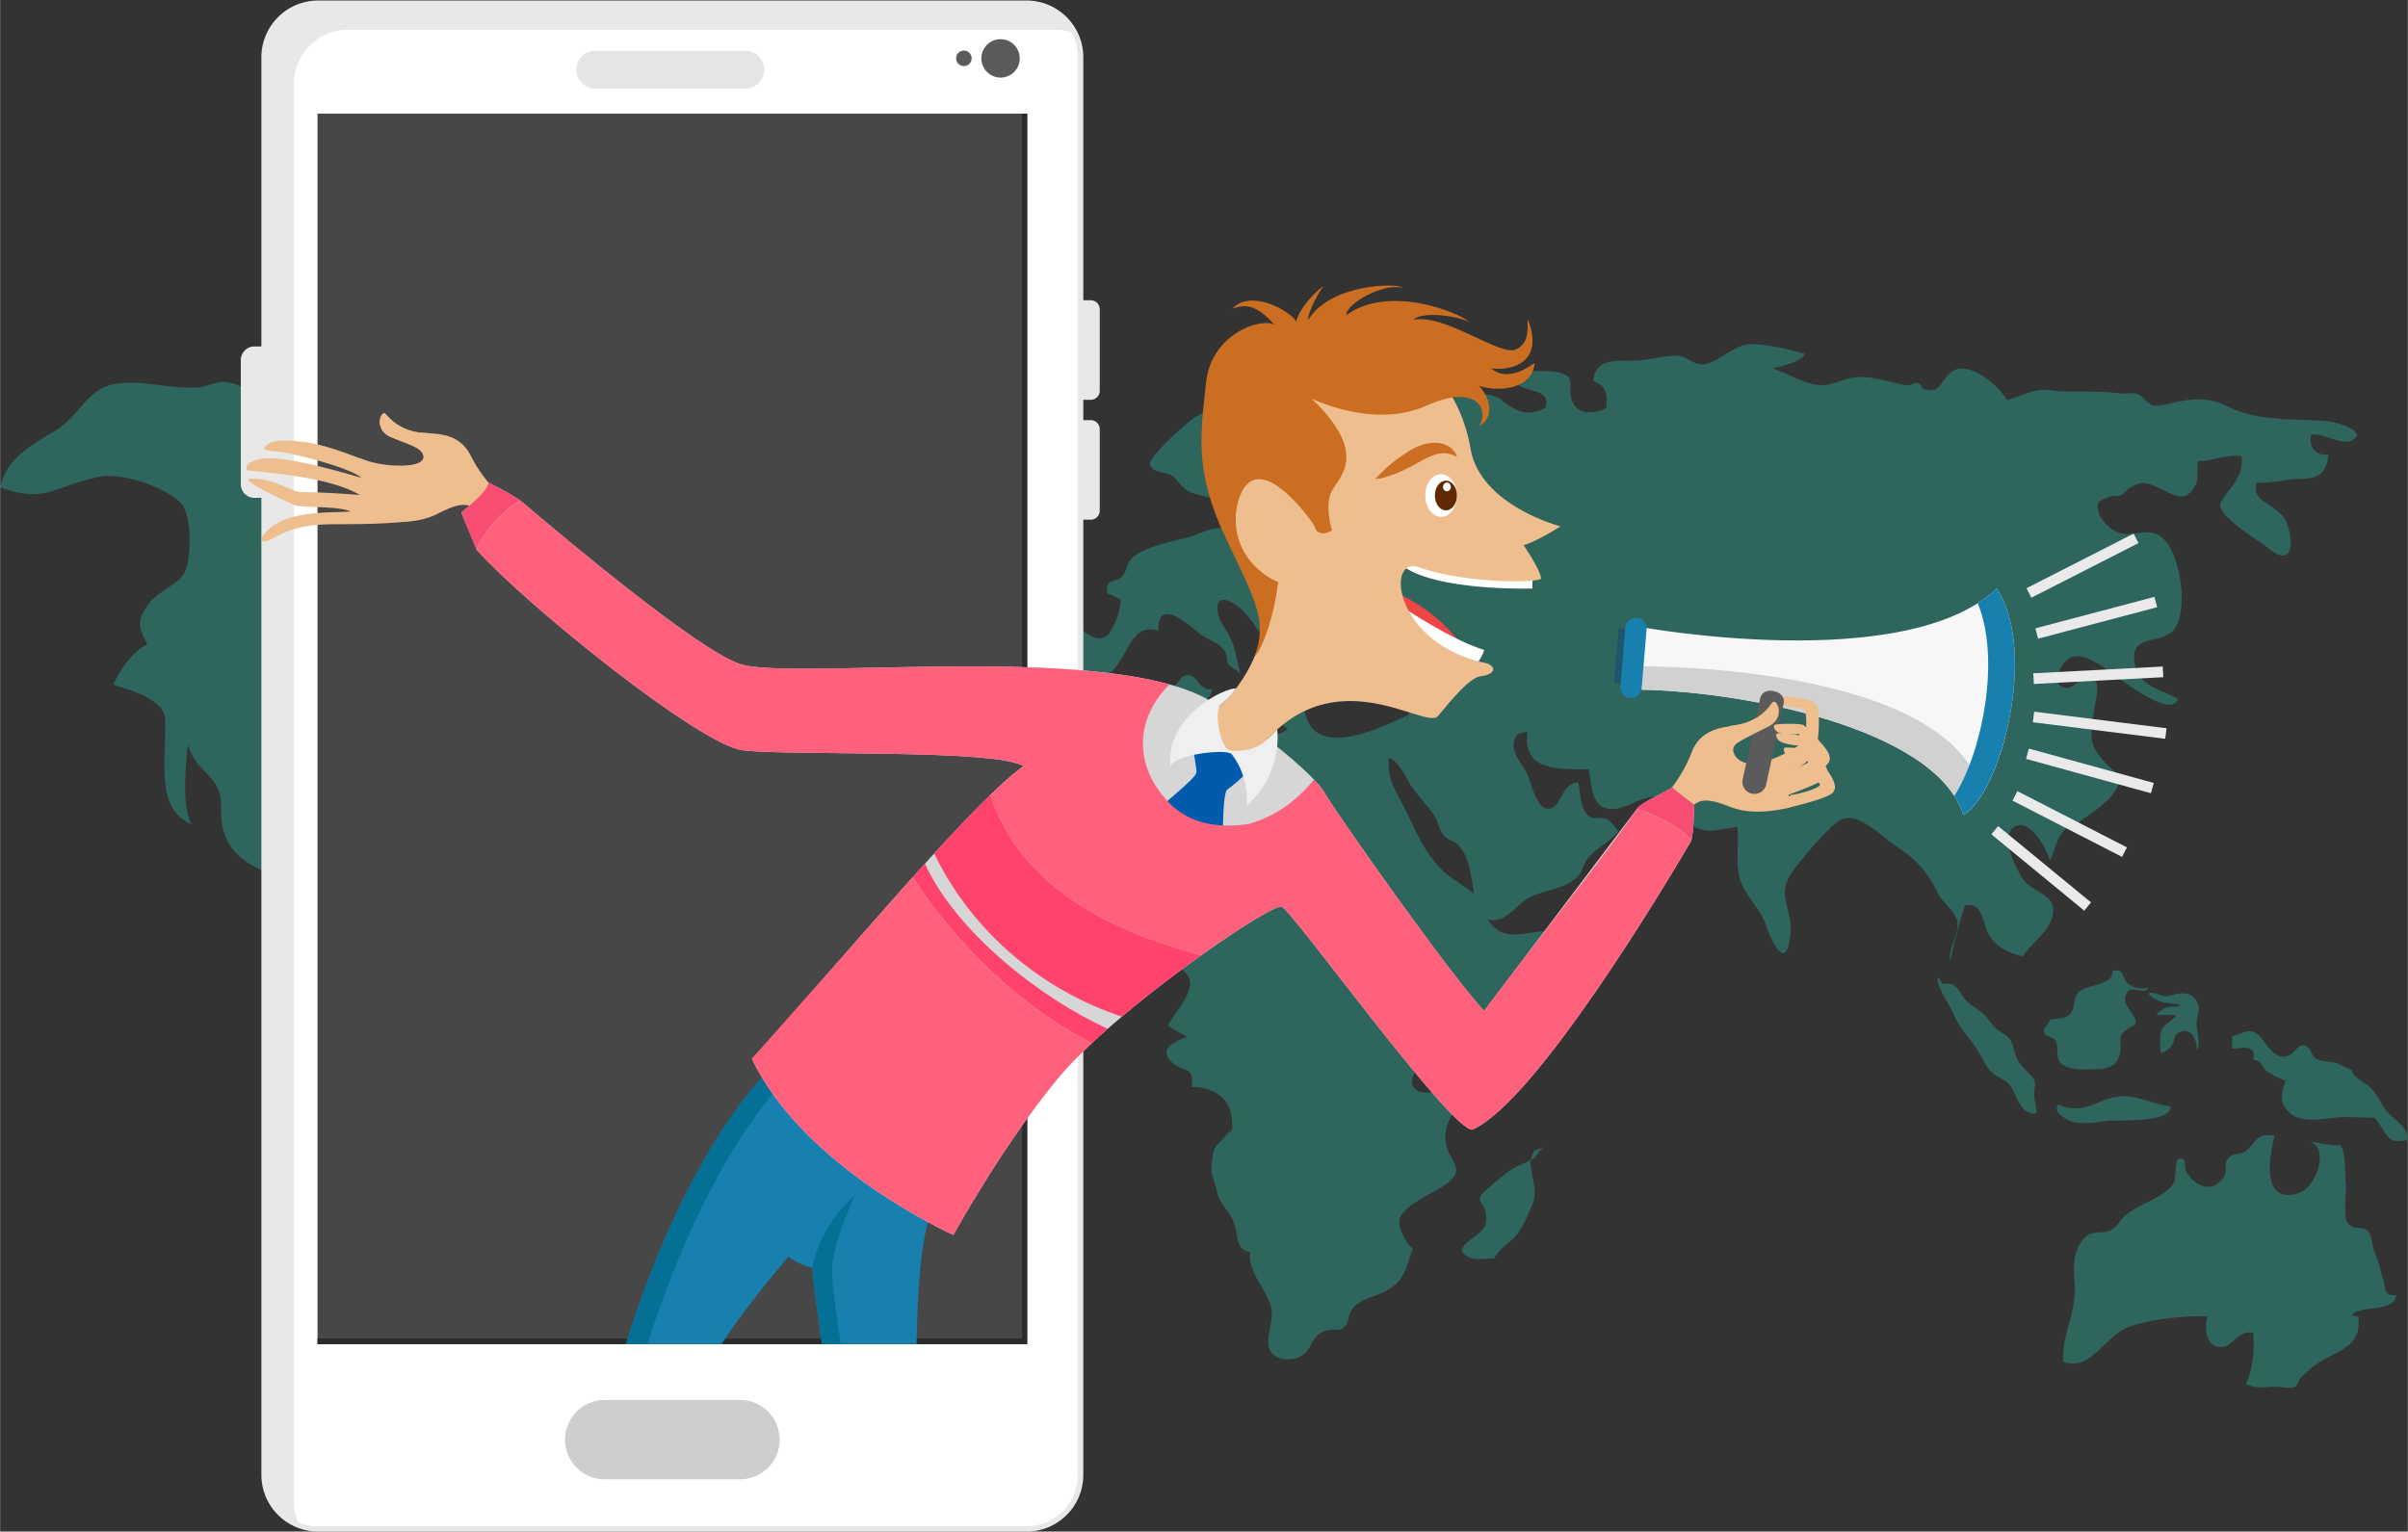 <svg xmlns="http://www.w3.org/2000/svg" width="602" height="383" viewBox="0 0 601.171 382.516"><rect x="0" y="0" width="601.171" height="382.516" fill="#333333" stroke="none"/><defs><clipPath id="A"><path d="M24.56 296.15h450.88V66.89H24.56z"/></clipPath></defs><g transform="matrix(1.333 0 0 -1.333 -32.747 468.45)"><g clip-path="url(#A)" opacity=".3" fill="#23dbc0"><path d="M102.484 170.373c-1.225.398-4.796 7.168-4.977 8.744-.374 3.254 2.15 5.47 2.197 8.736-1.887.26-3.95.122-5.892.243-.733 3.02-.296 5.834-3.32 6.845-3.188 1.063-3.143-1.935-6.46-1.38-4.603.776-2.85 10.508-2.698 14.228 4.716-.958 5.644 4.96 9.622 5.615 2.567.424 3.68-2.2 6.006-2.345 2.058-.124 5.48 2.394 7.277 3.205 1.12-1.905 1.158-4.063 1.94-5.942.92-2.214 2.72-2.768 2.813-5.544-.018 3.4 1.327 7.546 2.823 11.472 4.3 1.1 7.863 4.016 9.168 7.947.746 2.244-.236 3.2 1.227 5.27 1.043 1.468 3.44 2.193 4.762 3.55 4.118 4.225 3.82 4.323 9.686 4.96 3.483.378 6.252 1.53 9.1 3.748-2.102-.034-8.312-.625-9.165 1.445-1.506 3.656 4.33 5.605 6.502 5.902 7.1.97 10.194-.574 15.76 4.625-2.136 1.062-6.377 1.117-7.5 3.083-1.106 1.953.1 5.668-1.047 7.918-5.355-1.754-3.44 1.367-7.202 3.3-3.297 1.7-7.9-1.338-8.784-3.916-1.525-4.455 1.353-6.42-2.424-10.44-2.8-2.98-7.383-5.652-11.093-7.302-1.728 3.242-1.4 5.565-3.208 8.14-1.26 1.797-2.268 1.003-3.114 3.35-.683 1.9-.04 5.27.06 7.286 4.524 1.608 10.13 4.483 13.802 7.384 2.318 1.832 3.652 2.96 6.324 3.78 2.722.834 5.062-.56 6.525 2.7l-.8.16c-.673 5.485 9.214.998 10.542-2.527.36-.954.724-1.948.45-3.088-.26-1.1-2.2-2.223-2.212-2.297-.062-3.373 3.216-3.4 6.446-4.713.93 1.978-.52 3.316-2.36 4.14 1.85.304 3.188 1.484 3.133 3.263-1.454.15-1.715 1.033-2.813 1.566.854.404 1.636 1.537 2.803 1.8.2 2.096.267 4.3-.462 6.3-3.914.222-5.616.552-8.775 1.8-4.532 1.792-5.775-.103-10.472.044-.113-1.873-.205-3.785.414-5.467l-.46-.46c-2.444-4.795-4.773 2.347-7.286 2.733.24-1.802 1.033-3.2 1.127-4.97-4.9.345-8.204-2.76-13.22-2.4-3.943.283-9.26.53-13.014 1.306-4.296.887-6.033 2.184-10.5 1.948-3.14-.166-6.462-.2-9.6-.024-1.618.098-2.513 1.024-4.154.848-1.288-.137-1.323-1.753-2.4-1.78-4.606-.12-5.972 4.168-10.656 4.657-1.985.207-3.14-.743-4.96-.932-5.272-.546-11.506 1.683-16.532.458-4.72-1.15-6.16-6.043-10.78-8.777-4.425-2.617-8.827-5.088-10.122-10.422 8.64-3.14 9.736.076 18.606 1.958 4.04.857 12.333-1.882 15.33-4.98 1.985-2.05 1.995-9.978.68-12.884-1-2.235-5.28-3.727-6.843-6.05-2.273-3.383-1.832-4.088-.142-7.56-2.413-.724-5.62-5.33-6.365-7.482 2.176-.76 4.912-1.463 6.882-2.746 3.305-2.15 2.8-3.033 2.756-7.598C55.4 207.4 54.27 199.56 60.403 197c-1.9 3.732-1.024 10.616-.692 14.907 1.982-6.077 6.443-5.503 6.252-12-.2-6.818 3.333-9.926 9.56-12.375 5.264-2.07 11.516-.676 16.825-3.752 4.068-2.357 3.017-4.38 4.132-8.187.816-2.8 3.026-6.746 6.005-5.22m106.17 108.534c-.516 2.602-4.042 4.14.576 5.776 1.872.663 3.5.2 5.37.63 2 .462 1.186.323 1.678 2.087.42 1.512-.04 1.74 1.644 2.768.68.415 1.3.32 2.065.888.843.636 1.114 1.52 2.044 1.867l-1.153.692c-.9-.001-2.142-.217-3.006.04-1.24.37-1.787 1.294-3.222 1.342-1.098.036-2.288-.375-3.435-.46-2.5-.188-4.688.565-7.024.413-2.28-.148-4.287-1.558-6.606-1.796-2.1-.217-4.372-.616-6.5-.462-1.47.108-2.67.533-4.13.697-1.728.195-3.093-.67-4.745-.707-3.38-.078-6.322 3.53-9.803 3.48-2.4-.035-4.593-1.625-7.1-1.18-1.47.263-2.15 1.085-3.725.944-2.284-.203-4.058-2.526-6.13-3.17-1.325-.412-2.773.173-4.07-.322-1.585-.605-2.5-1.982-4.374-2.276-.925-.146-1.983.01-2.913-.036-.3-3.286 7.318-2.26 9.253-2.047 1.9.2 3.372 1.198 4.942 1.67 1.92.58 3.862.175 6 .18 2.375.005 3.274 1.38 5.358 1.845.986.22 5.424.2 5.984-.744 1.156-1.93-2.53-2.142-3.666-2.254-1.8-.18-2.825-.163-4.043-1.62 1.514-1.504 4.674-.182 6.4-1.37 1.78-1.222.037-5.934 3.143-5.806-.012-2.572-.1-3.445-2.075-4.12-2.127-.722-3.1.225-3.194-2.756-.13-4.156 4.063-3.154 5.085-6.515.556-1.825.767-7.127 4.152-3.694.923.937.428 2.192 1.614 3.295 1.25 1.164 3.405 1.23 4.738 2.28 1.407 1.107 1.648 2.3 3.592 2.958 1.442.487 2.825.392 4.055 1.04 1.397.734 2.224 2.218 3.76 2.714 1.068.344 2.466-.023 3.58.27 1.966.52 6.33 1.103 5.862 3.46m-37.98-127.528c-2.784 1.1-5.895.414-7.6 2.877-.583.84-.974 3.518-1.892 3.787-.294.086-2.426-.902-3.003-1.006-2.3-.418-5.598-1.83-7.817-1.303-.374 3.23.348 6.737.16 10.083-1.233.076-2.886-.293-4.07.037-2.098.58-1.88 2.488-3.632 3.65-1.213.807-2.902.533-4.42 1.3-1.654.824-2.9 2.64-4.448 3.416-1.813.908-3.742 1.586-5.65 2.826-1.96 1.272-3.92 1.72-6.342 2.194h-1.383c-1.587-1.448-.2-2.545.28-3.745.388-.945 1.475-4.154-.92-4.107-1.868.033-.537 2.3-1.008 3.48-.227.568-1.303 1.054-1.552 1.648-.264.63-.038 1.8-.115 2.457a16.36 16.36 0 0 1-2.364.006c-.112-4.252-3.044-4.28-6.737-4.848-.402-1.62.918-1.7 1.145-2.78.458-2.176-1.508-2.582-2.07-4.18-.54-1.533.508-1.367.656-2.924.216-2.263-1.804-3.043-3.44-4.2-1.746-1.234-3.6-2.367-4.353-4.562-.945-2.754.124-2.948 2.04-4.158 3.14-1.983 1.675-4.64 1.87-8.026.697-.262 1.263-.625 2-.77.354-1.516 1.863-2.184 2.683-3.244 1.115-1.444 1.675-3.3 1.998-5.4 2.453-.267 8.676 1.395 9.65-.137.803-1.26-.5-2.875-.188-3.918.643-2.2 3.386-1.306 5.46-1.722-.82-1.27-1.815-2.05-3.395-1.946-.35-2.113 1.13-3.058 1.494-4.87-.96-.486-3.95-2.46-4.16-3.37-.45-1.95 2.9-3.345 2.315-5.7-3.863-.322-2.082-4.402-2.213-6.715 1.53-.863 3.263-1.138 4.818-1.955l.255-6.86c.068-1.428-.714-5.072.07-6.246.363-.543 1.6-.276 2.038-.86.274-.367.103-.773.37-1.203.634-1.02-.001-1.172.968-2.064.9-.828 1.637-.158 2.085-1.397.24-.664-.234-2.443-.493-3.048-.578-1.354-2.83-3.35-2.087-5.016.3-.67 2.36-1.7 3-2.262.9-.767 1.823-1.703 2.552-2.623 1.473-1.865 2.6-5.088 5.62-5.054 3.296.033 3.1 3.6 3.368 5.976-1.577-.266-1.515.424-2.367.95-1.817 1.13-2.16 1.584-4.74 1.657-.525 2.12 2.976 3.353 3.697 4.97 1.704 3.82-3.058 1.692-4.6 4.63 2.104 1.992 3.77.617 6.253.512 5.118-.213.22 2.726.68 5.22 2.928.228 7.95 2.267 7.315 6.046-3.563.2-6.673-1.443-6.4 2.997 3.066.144 5.245-1.604 8.098-.245 3.5 1.666 4.844 6.953 6.407 10.254 1.106 2.334 1.694 7.358 4.337 8.373 2.768 1.063 6.436-1.1 9.044.754-.915 2.547-2.85 4.54-2.54 7.418.314 2.928 2.148 5.3 2.77 8.074.513 2.3.98 3.737 2.184 5.76.805 1.358 2.47 4.22 2.676 5.72.346 2.508-2.393 4.646-4.338 5.412m129.967 32.495c-1.55 1.527-4.185 2.734-5.998 4.54-3.344 3.328-4.797 7.094-6.748 11.063-1.856 3.77-3.418 5.42-3.268 9.9 1.858-.383 3.2-3.632 4.222-5.202 1.3-1.963 2.978-3.557 4.272-5.46.8-1.156.957-2.9 1.92-3.94.718-.78 1.902-.936 2.573-1.657 1.944-2.088 2.127-4.134 2.666-6.86.14-.707.238-1.54.372-2.385m90.37-4.578c.923-2.556-1.708-5.408-1.2-8 .807 3.656 1.572 6.736 2.75 10.4 3.287.855 3.304-3.032 4.243-4.903 1.415-2.824 3.642-3.8 6.583-4.603 1.987 2.992 5.6 4.982 5.726 8.593.107 3.307-4.3 3.418-6 6.4-1.168 2.072-4.404 8.236-.783 9.525 2.6.92 5.62-4.3 6.143-6.593.8 1.427 1.05 3.28 1.898 4.634 1.38 2.198 2.123 1.643 3.88 2.85 1.926 1.326 5.33 3.625 6.55 5.73 1.535 2.643.777 2.553-1.264 4.53-3.88 3.754-3.53 5.26-2.747 10.623.178 1.228 1.063 4.38.2 5.402-1.897 2.27-3.4-1-4.843-1.285-2.874-.553-2.823 2.924-.575 5 1.983 1.832 4.25.457 6.73-1.035 2.072-1.244 12.74-10.278 14.214-6.098-3.028 1.676-7.273 2.406-8.048 6.12-1.22 5.838 3.6 4.2 6.473 6.106 3.86 2.56 2.205 14.3-.998 17.58-2.907 2.968-5.652.06-9.112 1.54-1.144.5-2.816 2.322-3.134 3.383-.802 2.67.46 2.324 1.836 3.1.5.273 1.57.058 2.17.3.796.325 1.294 1.2 2.006 1.56 1.792.904 2.23 1.002 4.144.292 3.043-1.128 5.98-4.153 8.008.272.475 1.037.12 3.115.4 4.295 2.764-.045 5.37 1.338 8.14.922.1-2.32-.14-2.9-1.122-4.703-.523-.963-2.87-3.46-2.857-4.46.03-2.488 7.267-6.656 9.338-8.325 3.9-3.15 4.488.85 3.298 4.388-.686 2.037-1.065 2.045-2.53 3.248-1.8 1.482-4.107 1.974-3.272 4.93 2.4-.268 5.497.64 8.112.663 3.47.03 4.848.953 5.33 4.565-2.347-.367-3.744 1.447-3.303 3.7 2.234.375 5.602-1.9 7.347-1.18 3.876 1.596-2.262 3.52-3.996 3.687-6.533.628-13.165-.138-19.073 2.843-3.17 1.597-5.772 1.5-9.2.847-1.447-.28-3.485-1-4.76-.642-1.14.33-1.745 1.746-2.927 2.123-.874.28-1.903-.063-2.8.05-3.672.462-7.05.343-10.874.383-1.227.01-2.788.314-3.857.307-2.12-.013-4.324-1.183-6.794-1.966-1.363 2.555-5.88 6.426-9.043 5.917-2.456-.395-2.926-3.36-4.558-3.895-.926-.303-.637-.035-1.754.001-.644.02-.735 1.1-1.296 1.217-.828.155-1.4-.494-1.794-.445-2.777.348-6.672 1.8-9.576 1.56-3.64-.3-4.708-2.163-8.546-1.248-2.628.627-4.893 2.115-7.388 2.86 1.796.522 5.15 1.074 6.125 2.722-2.916.852-7.284 1.95-10.37 1.826-3.3-.133-6.452-4.116-9.265-3.743-1.932.255-2.7 1.763-5.015 1.594-2.74-.2-5.033-.93-7.92-.93-3.12-.001-6.917.24-7.04-3.877 2.674-.95 2.48-2.533 2.383-4.996-2.084-1.128-5.293-1.35-6.35 1.185-1.217 2.913 1.196 4.704-2.884 5.542-1.535.316-8.097.513-7.9-1.17.37-3.138 7.028-1.22 5.75-5.55-3.027-1.356-4.4-1.076-7.028.56-1.75 1.1-1.215 1.385-3.28 1.845-2.447.546-5.394-.05-7.743-.667-.68-1.973-3.263-2.208-4.906-3.195-1.635-.982-2.704-2.162-4.1-3.557-1.552-1.562-3.733-4.367-6.1-3.297-1.583.715-2.486 3.932-2.106 5.442 1.583.02 2.566-1.17 3.58.2 1.558 2.082-1.062 3.492-2.727 3.878-1.9.438-3.257-.433-5.162-.35-2.915.127-5.5 1.997-8.592 2.174-5.7.325-12.187-1.974-17.164-4.562-1.526-.793-9.012-7.637-8.778-8.968.287-1.626 3.06-1.516 4.06-2.147 1.16-.73 1.957-2.573 3.617-3.173 2.443-.884 6.314-1.642 9.03-1.753 6.4-.265 1.662 3.45 1.17 6.148-.092.513.138 3.424.386 3.93 1.106 2.258 1.608 1.394 3.527 2.2 1.6.668 2.955 2.543 4.427.66 1.092-1.396-.727-4.926-1.22-6.187 1.22-1.35 11.33-.215 6.496-4.058-.032-.024-.067-.045-.102-.066l-3.175-.404c-.178-.015-.353-.037-.52-.064-.04-.008-.047-.008 0 0a3.57 3.57 0 0 1-1.506 0c-2.455-.523-3.314-4.084-4.904-5.85-3.077-3.413-4.6-.986-8.342-1.23-2.005-.13-4.055-1.295-6.127-1.838-2.834-.742-8.16-1.7-10.262-3.927-1-1.058-.874-2.375-1.787-3.33-1.135-1.186-3.42-.38-2.688-3.242.84-.06 1.578-.817 2.388-.922.34-1.486-1.323-6.3-2.72-7.073-2.66-1.475-5.092 2.288-6.754 3.42-.564-.8-1.768-2.1-1.96-3.072-.195-.994.73-1.34.726-2.546-.006-2.227-.593-4.512-3.033-5.196a.95.95 0 0 1-.093-.574c3.6-2.576 7.294-1.055 10.874.56 4.458 2.007 4.332 10.344 10.103 8.48-.276 6.96 6.435.38 7.98-.733 1.514-1.1 2.98-1.233 4.288-2.88.722-.9.328-1.987.895-2.723.427-.557 1.586-1.006 2.145-1.685-.93 3.8-.883 5.544-3.104 8.835-1.738 2.574-2.037 7.085 2.54 3.867 1.784-1.254 4.576-5.206 5.305-7.16 1.156-3.104.633-7.618 5.292-7.106-3.402 3.738 2.343 5.25 5.032 5.123.312-2.135.013-4.738 1.656-5.787 1.546-.986 5.8-.508 7.58-.34 1.616.154 4.004 1.5 5.648.953 1.87-.632.802-.326 1.446-1.85.728-1.727.285-3.93-.292-5.535l.308 1.23c-5.85-2.723-18.492-8.873-19.474 1.815-2.622.73-6.057-3.108-2.985-4.35-1.86-1.848-7.895-1.994-10.46-1.125-1.176.4-5.885 2.588-6.066 3.967-.222 1.683 2.157 2.77 2.35 4.576-2.676-.483-2.57 2.928-4.956 2.572-1.05-.156-1.34-1.596-2.3-1.943-1.327-.48-3.524.207-4.816.33-3.218.308-7.153 1.144-10.07-.63-.947-.576-1.388-1.666-2.48-2.2-1.775-.885-4.308.147-5.567-1.77-.665-1.014.088-2.52-.212-3.624-.46-1.7-.87-1.267-1.7-2.796-.73-1.362-.778-3.47-1.516-4.66-1.5-2.43-4.395-3.3-6.643-4.844-1.4-.955-4.972-3.532-4.624-5.594.278-1.647 2.208-.8 2.13-3.018-.052-1.45-3.468-3.58-4.195-4.68 1.547-.37 1.943-1.205 2.638-1.836-.183.166-.066-1.15.04-1.313.282-.44 1.402-.4 1.497-.588 1.602-3.16.548-6.472 2.445-9.416 3.036-4.713 8.728-8.906 14.562-9.328 6.063-.435 8.087 6.055 13.875 5.26 2.206-.3 6.704-1.772 7.593-4.227.918-2.533-2.873-6.45-3.994-8.68 1.073-.897 2.458-1.584 3.627-2.17-2.728-.926-5.33-2.38-3.02-4.662 2.287-2.264 4.336-.526 3.83-4.748 3.793.07 7.256-1.995 7.496-5.955.162-2.676.43-1.416-1.515-3.606-1.513-1.705-1.856-1.426-2.16-4.1-.258-2.275-.32-1.67.477-4.332.605-2.02.425-2.412 1.508-4.03 1.242-1.857 1.755-2.106 2.4-4.47.48-1.78.165-4.05 2.753-4.445-.555-4.088 3.5-7.205 4.013-11 .283-2.098-1.272-5.473-.32-7.38 1-2.023 4.448-2.172 6.177-.877 2 1.496 1.467 3.8 4.5 4.574 1.882.48 2.382-.396 3.486.907.723.857.4 2.332 1.608 3.55 1.732 1.727 4.198 1.842 6.305 3.14 3.445 2.12 3.34 4.232 4.682 7.78-1.16.7-2.934 4-2.473 5.52.817 2.674 6.606 4.98 8.548 6.4 3.857 2.826 1.302 3.82.316 7-1.036 3.336.748 6.094 2.602 8.776-1.288.148-2.2 1.28-3.45 1.525-1.763.338-4.696-.867-5.625 1.44-.466 1.154 1.086 3.984 2.464 4.166 1.518.197 1.88-1.057 3.145-1.922 1.537 1.972 2.418 3.713 4.373 5.203 1.06.8 2.33.896 3.338 1.916 1.53 1.547 1.913 3.465 3.015 5.338 1.957 3.33 5.253 3.965 8.016 6.605 2.242 2.143 1.984 4.36 1.835 7.344-4.274.684-8.377-2.508-11.727 1.816a4.89 4.89 0 0 0-.379.569 3.31 3.31 0 0 1 .778-.207c2.616-.377 4.867 3.152 7.16 4.297 2.775 1.386 6.068 1.476 8.554 3.5 1.358 1.114 1.302 2.43 2.08 3.506 1.544 2.135 4.152 3.215 5.952 5.274-.477.716-1.3 1.884-2.147 2.336s-2.446-.024-3.156.433c-1.914 1.236-1.74 4.2-2.208 6.44-3.052.048-3.057-4.23-5.22-4.825-2.63-.724-3.515 4.844-4.476 6.657-1.26 2.376-3.67 4.622-1.712 7.14.064.082.14.153.224.213l1.648.38c-.002-.014-.005-.025-.006-.037-.953-7.517 5.956-6.988 11.48-7.03.517-2.456.5-6.036 2.64-7.077 3.5-1.692 7.396 2.816 10.624 1.72 1.672-.566 3.3-3.008 4.668-4.15 3.362-2.803 5.17-2.033 9.923-1.268.368-3.3-.555-7.345.697-10.447 1.14-2.82 3.65-5.063 4.644-7.988 1.137-3.352 3.944-8.998 4.6-1.514.432 4.838-2.92 7.13.513 11.744 2.117 2.844 5.275 6.53 7.92 8.858 3.523 3.103 7.83-1.948 11.32-4.254 3.922-2.592 5.922-4.9 7.9-8.916.83-1.684 2.848-3.086 3.4-4.645m-87.673-50.55c-3.183-2.72-.552-2.104-.355-5.46.2-3.258-3.48-3.562-4.644-6.127.997-2.303 4.15-1.6 6.165-1.545 1 2.08 3.1 2.9 4.366 4.676 1.1 1.55 2.235 4.012 2.86 5.816.945 2.73-.665 5.508-.413 7.96-.873-.588-1.273-.572-2.47-1.172-2.06-1.035-3.783-2.67-5.5-4.148"/><path d="M311.327 134.053l.406.3c.894.678 1.033 1.662 2.076 2.145l-1.843-.616a3.93 3.93 0 0 1-.64-1.82m159.624-22.398c-.597 1.805-.685 3.02-1.562 4.92-.404.88-.617 3.492-1.298 4.184-1.066 1.082-2.818-.04-3.843 1.652-.798 1.316-.167 5.887-.303 7.195-.224 2.174.07 5.342-.975 7.244-1.67-.162-3.3.3-4.936.56h-.614c3.468-1.322.86-8.475-2.156-9.48-7.42-2.47-5.575 7.213-4.642 10.657-3.724.677-3.373-1.364-5.57-2.952-.837-.605-2.48-.23-3.25-1.36-.742-1.084.075-2.443-.918-3.693-2.343-2.95-5.32-1.176-6.834 1.287-.408.662.105 2.7-1.23 2.506-1-.14-.613-3.813-1.156-4.674-1.753-2.777-6.735-3.85-9.163-6.15-.874-.83-1.603-2.165-2.666-2.676-1.32-.635-3.095.004-4.4-1.035-2.724-2.188-2.57-6.04-2.3-8.87.492-5.15-2.45-9.544-2.13-14.703 5.193-1.992 7.812 5.053 12.552 6.625 4.237 1.407 9.944 2.004 14.445 1.9-.553-2.268-.364-5.72 2.56-5.762 2.216-.03 3.297 3.3 6.035 2.68.23-3.098 0-6.768-1.382-9.602 1.96-.9 3.315-.623 5.412-.513.875.044 2.955-.45 3.698-.038.86.483.72 1.354 1.345 1.913l1.74 1.566c3.67 3.205 9.73 3.394 8.87 9.668-.38.068-.863.2-1.265.234 1.36 2.04 7.964.397 8.392 3.84-2.432-.295-1.97 1.38-2.467 2.88m-60.237 40.445c1.546-1.418 4.77-1.008 6.636-1.008 2.4 0 4.044.797 4.412 3.545.2 1.488-.574 2.568.915 3.72s2.713.78 1.342 3.05c-.635 1.047-1.962 2.2-1.234 3.7.884 1.822 2.403.246 3.74.736l.615.613c-1.38-.54-3.593-.164-4.475 1.266-.77 1.252-.42 2.12-2.42 1.8.197-2.996-5.23-2.365-6.558-4.285-.72-1.04-.464-2.36-1.12-3.42-.985-1.596-2.464-.97-4.002-1.518-.238-.64-1.463-1.687-1.1-2.445.338-.688 1.688-.637 2.14-1.537.743-1.475-.188-3.037 1.097-4.217m-5.097-5.338c.06 1.742.524 1.848-.713 3.23-.905 1.012-2.327 2.22-2.802 3.715-.67 2.1-.424 2.916-2.477 4.16-1.526.922-1.724 1.458-2.897 2.88-.873 1.055-1.947 1.676-3.07 2.502-.992.73-1.458 1.592-2.188 2.606-.973 1.345-1.38 1.222-3.075 1.228l-.768 1.23c-.693-1.23 2.168-5.227 2.706-6.6 1.056-2.716 2.897-4.377 4.485-6.796.662-1.008 1.176-2.182 1.85-3.24.882-1.384 2.017-1.93 3.412-2.722 2.413-1.37 2.247-6.668 5.98-6.13-.075 1.304-.5 2.637-.445 3.95m13.8-5.37c1.848.2 11.974-.44 11.717 2.74-3.123.342-5.3 1.68-8.457 1.87-4.33.262-7.2-3.527-11.83-1.843l-.616.306c-1.6-1.37 1.977-3.232 3.06-3.38 2.045-.28 4.228.108 6.125.307m16.804 21.982c-.592 1.592-1.94 2.1-3.73 1.852-.815-.12-1.442-.514-2.293-.473-1.082.05-1.9.78-3.053.627l-.154-.154c1.585-1.752 3.674-1.77 5.98-2.026-.348-.7-1.076-.326-1.83-.435-1.15-.17-1.885-.63-2.698-1.487 1.17-.14 2.54-.004 3.765-.078-.87-1.3-2.527-1.553-2.924-3.36-.242-1.106-.02-2.664.036-3.785.8.287 1.695.836 2.13 1.597.567 1 .082 1.793 1.4 2.356 2.3.988 3.28-1.7 3.246-3.502.782 1.252-.287 4.156-.025 5.806.182 1.16.6 1.893.157 3.06m37.83-22.452c-1.32 1.248-2.16 1.64-3.12 3.275-.775 1.315-1.608 2.8-2.773 3.784-1.1.918-2.72 1.414-3.063 2.92-1.118.408-2.182 1.123-3.326 1.414-.976.246-2.593.154-3.43.757-.86.62-1.058 2.385-2.292 2.47-1.124.078-1.816-1.508-2.877-1.93-2.468-.984-3.857 1.963-5.187 3.47-1.54 1.742-2.6 1.088-4.283.45-.196-.027-.708-.207-1.006-.172-.04-.793-.04-1.62 0-2.414.864-.048 2.43.34 3.2-.01 1.065-.487.722-1.096.8-2.14 1.347.1 1.55-1.35 2.43-2.05.713-.568 2.648-1.556 3.527-1.812-.783-2.258-1.3-4.338.94-6.162s6.117-1.002 8.63-.762c1.913.185 3.916.008 5.84-.002 1.48-.008 1.182.2 2.13-1.145.6-.87 1.546-2.744 2.617-3.146.64-.238 1.9-.025 2.595.012.266 1.367-.46 2.357-1.345 3.195"/></g><path d="M230.532 278.2c0-.928-.75-1.684-1.684-1.684h-3.783c-.93 0-1.684.756-1.684 1.684v15.285a1.68 1.68 0 0 0 1.684 1.682h3.783a1.68 1.68 0 0 0 1.684-1.682zm0-22.46a1.68 1.68 0 0 0-1.684-1.683h-3.783c-.93 0-1.684.755-1.684 1.683v15.286c0 .928.753 1.683 1.684 1.683h3.783c.933 0 1.684-.755 1.684-1.683zm-150.007 4.963a2.56 2.56 0 0 0-2.558-2.559h-5.76a2.56 2.56 0 0 0-2.56 2.559v23.254a2.56 2.56 0 0 0 2.56 2.559h5.76a2.56 2.56 0 0 0 2.558-2.559z" fill="#e8e8e8"/><path d="M226.954 75.1c0-5.602-4.533-10.14-10.132-10.14H84.134A10.14 10.14 0 0 0 73.999 75.09v265.6a10.14 10.14 0 0 0 10.135 10.138h132.688c5.6 0 10.132-4.538 10.132-10.138z" fill="#fff" stroke="#e8e8e8"/><path d="M79.57 70.094v265.61a10.14 10.14 0 0 0 10.135 10.135h132.69a10.06 10.06 0 0 0 3.493-.631c-1.66 3.333-5.088 5.63-9.066 5.63H84.133A10.14 10.14 0 0 1 73.999 340.7V75.1c0-4.367 2.77-8.08 6.64-9.504-.675 1.36-1.07 2.883-1.07 4.508" fill="#e8e8e8"/><path d="M216.943 99.586H84.015v230.547h132.928z" fill="#474747"/><path d="M215.982 330.133v-229.5H84.015v-1.057h132.928v230.547z" fill="#2b2b2b"/><path d="M215.552 340.48a3.59 3.59 0 0 0-3.591-3.589c-1.98 0-3.6 1.608-3.6 3.6a3.59 3.59 0 1 0 7.181 0m-9.005.001a1.45 1.45 0 0 0-1.448-1.453c-.803 0-1.455.65-1.455 1.453s.652 1.453 1.455 1.453a1.45 1.45 0 0 0 1.448-1.453" fill="#5b5b5b"/><path d="M163.147 74.256H137.81c-4.1 0-7.435 3.332-7.435 7.434a7.45 7.45 0 0 0 7.435 7.435h25.336a7.45 7.45 0 0 0 7.437-7.435c0-4.102-3.337-7.434-7.437-7.434" fill="#cecece"/><path d="M167.683 338.368c0-1.96-1.6-3.552-3.552-3.552h-28.084c-1.962 0-3.552 1.59-3.552 3.552s1.6 3.552 3.552 3.552h28.084c1.962 0 3.552-1.59 3.552-3.552" fill="#e5e5e5"/><path d="M405.033 239.432l-.908 1.78 20.068 10.236.908-1.78zm1.267-7.67l-.512 1.935 22.3 5.896.512-1.934zm-.8-8.487l-.104 1.998 24.25 1.268.103-1.998zm9.44-42.476l-17.404 14.305 1.27 1.545 17.405-14.305zm7.085 10.073l-20.527 10.545.914 1.78 20.527-10.545zm5.41 11.927l-23.4 6.44.53 1.928 23.4-6.44zm2.67 10.2l-24.8 3.1.25 1.985 24.8-3.112z" fill="#eaeaea"/><path d="M159.718 99.586c4 6.488 12.497 16.363 12.497 16.363s2.5-1.832 4.5-2c.102-2.636 1.067-9.44 1.808-14.363h17.697c.143 8.375.79 23.475 3.607 25.447-.576 4.5-31.612 25.418-31.612 25.418s-14.69-13.42-26.434-50.865z" fill="#1780af"/><path d="M171.087 148.488l-2.873 1.963s-14.7-13.42-26.434-50.865h4.042c10.06 31.474 22.1 45.6 25.265 48.902m9.293-35.705c-.303 4.887 4.354 14.803 4.354 14.803s-6.5-5.334-8.02-13.637c.102-2.637 1.068-9.44 1.808-14.363h3.493c-.7 4.78-1.54 10.76-1.634 13.197" fill="#057096"/><path d="M331.56 233.988s49.75-9.167 67 7.168c7.75-11.92.75-38.25-6.25-42.418-5.332 16.667-43.002 23.485-62.002 23.485-.75 5.75 1.252 11.765 1.252 11.765" fill="#f7f7f7"/><path d="M394.824 205.537c-7.89 17.688-45.516 21.062-64.516 21.062-.027.207-.043.416-.062.625-.137-1.584-.158-3.3.062-5 19 0 56.67-6.82 62.002-23.486 3.12 1.858 6.233 8.113 8.047 15.53-1.4-4.195-3.344-7.428-5.533-8.73" fill="#d1d1d1"/><path d="M398.56 241.156c-1.07-1.016-2.27-1.932-3.572-2.758 4.406-10.608.707-28.198-4.393-36.125.73-1.127 1.32-2.3 1.715-3.535 7 4.168 14 30.5 6.25 42.418" fill="#1780af"/><path d="M330.23 223.226l-3.354.275.833 10.187 3.353-.275z" fill="#1e576b"/><path d="M332.04 222.47c-.1-1.1-1.057-1.918-2.156-1.826s-1.916 1.058-1.824 2.156l.92 11.036c.092 1.1 1.057 1.916 2.157 1.824s1.916-1.056 1.824-2.156z" fill="#1780af"/><g fill="#efbe8e"><path d="M335.715 201.533s3.666 3.625 5.666 8.874 7.063 4.625 9.875 5.5 4.375 2.625 5.188 3.813 2.687-2.612-.5-4.32-6-2.744-6.625-3.87.875-3.687 4.375-3.125 7.937 3.188 8.625 4.188.667 4.876.302 5.783-3.363.03-3.988 1.217-.377 1.687 2.31 1.187 3.853-.766 4.125-2.062.312-6-.563-7.875-2.5-3.063-4.062-3.75-.64-6.937-.64-6.937-6.236-1.813-10.924 0-7 2.25-8.75-2.375c-2.875-.812-4.416 3.75-4.416 3.75"/><path d="M358.744 211.323s-.537-1.273 1.484-1.838 2.8-.375 2.8-.375l2.4-4.694c.087-.6-3.598-1.744-5.475-1.955-1.598-1.26-.834-2.477-.834-2.477s6.766 1.555 8.38 2.643.297 3.07-.924 4.83-1.97 2.744-2.422 3.14-4.795.938-5.4.725"/></g><path d="M355.365 204.447a2.25 2.25 0 0 0-2.674-1.725c-1.215.264-1.986 1.46-1.724 2.676l3.267 15.148c.262 1.214 1.35 1.644 2.565 1.382s2.095-1.12 1.834-2.334z" fill="#5b5b5b"/><g fill="#efbe8e"><path d="M355.943 215.4c3.188 1.707 1.312 5.506.5 4.318a9.63 9.63 0 0 0-5.187-3.812c-.82-.256-1.836-.385-2.9-.568l1.94-2.895c1.224.826 3.336 1.713 5.658 2.957m.9.175s-.36-1.334 1.715-1.625 2.828 0 2.828 0l3-4.334c.166-.584-3.45-2.344-5.28-2.802-1.416-1.46-.22-2.843-.22-2.843s6.334 2.853 7.8 4.145-.115 3.084-1.557 4.666-2.318 2.46-2.818 2.793-4.875.3-5.46 0"/><path d="M357.318 214.01s-.535-1.273 1.484-1.838 2.803-.375 2.803-.375l2.397-4.695c.09-.6-3.58-2.482-5.455-2.695-1.598-1.257-.292-2.375-.292-2.375s6.204 2.194 7.82 3.282.295 3.07-.926 4.83-1.97 2.744-2.422 3.14-4.793.938-5.4.725"/></g><path d="M311.584 244.615v-3.46s-18.584-.573-24.67 4.517c9.693 1.927 24.67-1.058 24.67-1.058" fill="#fff"/><path d="M286.188 240.313s7.98-3.34 12.313-10.146c-.4-1.417 2.68-3.066 2.68-3.066s-14.142 5.51-14.992 13.212" fill="#ef4545"/><path d="M287.234 237.7s9.178-6.216 15.307-8.05c-.4-1.418-1.362-2.55-1.362-2.55s-13.095 2.9-13.945 10.6" fill="#fff"/><path d="M292.053 282.54s6.12-4.535 7.936-15.192 16.85-14.55 16.85-14.55-4.648-2.95-6.916-3.514c2.154-3.174 3.358-5.605 3.244-6.285s-13.257-1.113-22.667 2.062c-6.463 2.723-5.25-14.312 12.664-17.96 2.04-.907.907-2.155-1.248-2.38s-5.666-4.647-8.047-7.48-21.238 12.71-35.238-8.623c-3.4-.566-9.997 7.373-9.997 7.373s14.17 6.7 13.49 27.325-17.458 46.935 29.93 39.226" fill="#efbe8e"/><path d="M270.193 276.758s11.768-5.895 21.746-1.247c8.73 3.855 11.596-.335 9.75-3.855 2.38 1.248 2.496 4.648-.113 7.483 3.174-1.133 9.976-.906 10.43 4.308-.907-.68-5.102-3.74-8.163-1.02 2.38-.454 10.32.113 6.916 9.07-.34-.68.68-4.195-2.267-5.555s-13.377 6.802-19.16 5.555c1.132 1.474 7.256 1.02 10.316-.34-1.473 1.474-14.738 7.155-22.9 1.253-.227 1.92 6.574 6.003 10.43 5.096-.453.907-13.377.908-17.572-6.008-.34.906 2.38 6.277 3.06 6.426-1.36-.645-4.875-4.386-5.328-6.767-.91 1.814-8.276 6.235-11.905 2.494 1.473.34 3.846 1.588 7.875-3.174-1.865 1.587-11.844-1.135-12.863-10.77s-2.265-16.494 3.63-28.94 7.857-15.675 5.46-22.393c3.385 3.942 6.207 19.36 3.775 23.102s.973 6.258 2.56 5.577 4.324-2.402 5.21-5c1.246-1.246 2.947 0 2.947 0s-1.475 4.785 0 7.438 6.957 6.96-3.834 17.277" fill="#cc6e21"/><path d="M269.832 254.197s-7.742 10.88-11.867 6.336c-2.266-2.497-4.233-11.777 4.158-17.22s8.617 8.388 7.71 10.883" fill="#efbe8e"/><path d="M297.438 265.762s-.236.18-.664.366c-.213.095-.475.185-.762.258s-.617.1-.957.12c-.687.002-1.445-.147-2.254-.45-.4-.135-.816-.338-1.238-.537l-1.27-.695-1.405-.778-1.4-.7c-.92-.43-1.803-.79-2.592-1.047l-1.08-.34c-.324-.102-.664-.146-.906-.19l-.776-.088.55.58 1.424 1.388c1.215 1.138 2.947 2.435 4.824 3.53.504.297 1.04.558 1.6.764.263.124.566.192.85.27s.567.154.866.183c1.154.186 2.343.046 3.218-.4a3.59 3.59 0 0 0 1.075-.729c.283-.253.466-.535.603-.757.262-.46.295-.758.295-.758" fill="#cc6e21"/><path d="M297.438 258.583c0-2.21-1.33-4-2.97-4s-2.968 1.79-2.968 4 1.33 4 2.968 4 2.97-1.79 2.97-4" fill="#fff"/><path d="M297.438 258.583c0-1.538-.925-2.784-2.066-2.784s-2.067 1.246-2.067 2.784.925 2.784 2.067 2.784 2.066-1.246 2.066-2.784" fill="#602900"/><path d="M296.292 260.192c0-.452-.326-.817-.73-.817s-.73.365-.73.817.326.817.73.817.73-.365.73-.817" fill="#fff"/><g fill="#efbe8e"><path d="M112.743 265.998c-2.507 5.027-7.483 3.906-10.37 4.5s-4.612 2.182-5.537 3.284c-.203.24-.432.23-.632.064-.03-.173-.083-.366-.175-.594a.95.95 0 0 0-.293-.381c-.183-1.05.193-2.58 2.023-3.338 3.34-1.386 5.07-1.85 5.802-2.908s.167-2.138-2.625-2.375c-2.062-.175-5.246-.104-9.017 1.31l.786-4.153a9.65 9.65 0 0 1 1.393-.584c1.623-.53 1.32-6.84 1.32-6.84s6.385-1.19 10.87 1.076 6.745 2.928 8.94-1.5c2.94-.525 4.027 4.165 4.027 4.165s-4.007 3.248-6.514 8.275"/><path d="M95.737 272.87a.95.95 0 0 1 .293.381c.093.228.146.42.175.594-.213-.175-.4-.528-.468-.975"/><path d="M97.76 269.533c-3.34 1.384-1.85 5.35-.923 4.25a9.63 9.63 0 0 1 5.538-3.284c.843-.173 1.865-.202 2.952-.278l-1.645-3.072c-1.3.7-3.488 1.375-5.922 2.385m-1.402-5.792s-9.233 4.07-14.108 4.758-7.336.5-8.25-1.083c-.207-.417 1.335-.417 3.626-.75s12.376-2.834 14.584-4.75c-1.125.25-14.625 4.545-19.125 3.48-2.917-.814-2.292-1.564-2.334-2.023.834-.375 15-.917 21.2-4.708-.875.125-8.354.626-11.02.542-1.5-.04-6.354 3.166-9.854 2.416-.5-.25 2.447-2.134 8.635-4.843 1.187-.532 8.094-.094 10.5-1.2-4.084-.3-13.25.418-16.584-4.8-.375-.625-.124-1.417 2.46 0s5.3 2.373 10.666 2.415 9.497-.02 15.624.677c-.332 3.323-6.016 9.857-6.016 9.857"/></g><path d="M252.883 219.017s-2.197-6.135 2.416-8.734c3.29-1.854 6.627 2.705 6.627 2.705s8.955-6.872 10.79-10.204 23.984-34.75 29.826-40.75l28.694 37.95c.765 1.144 6.345 3.502 6.54 3.986.37-.566 4.11-3.318 4.11-3.318s-.086-5.967-.656-6.936c-4.967-8.46-28.96-48.55-40.848-53.933-3.75-.75-33.75 41-35.75 41.75s-31.5-19.5-42-32.25-19.51-29.25-19.51-29.25-27.99 12.5-37.74 33c12 12.75 40.52 47.566 50.855 54.833-5 3.27-43.855 1.916-52.536 2.98-8.09.992-40.49 27.114-49.83 37.513l-2.928 7.04c5.5 4.433 5.096 5.61 5.096 5.61s4.793-2.354 6.422-3.742c7.998-6.815 32.32-27.204 40.42-30.167 9.75-3.568 72.943 4.836 90-8.084" fill="#d6d6d6"/><path d="M239.57 198.086c5-3 9-8 14-10 0 5-.125 13.834.75 15.334 2.333 1.666 6.255 5.06 6.306 8.16-1.27-1.156-3.305-2.435-5.326-1.297-2.002 1.13-2.72 2.922-2.893 4.592-1.61-.502-3.225-1.79-4.837-1.79.5-1.916 1.183-6.13 1.08-6.446-.44-1.37-6.427-5.9-9.08-8.553" fill="#005bad"/><path d="M121.937 257.67c-1.944 1.396-5.897 3.34-5.897 3.34s.404-1.178-5.096-5.61c.172-.622 2.272-5.517 2.805-6.754 1.857 3.612 4.434 6.623 8.188 9.026" fill="#f74d72"/><path d="M331.164 199.88c-5.21-7.773-20.31-26.576-28.623-37.848-5.842 6-27.992 37.416-29.826 40.75-.4.723-1.143 1.62-2.05 2.57-3.283-3.994-7.2-6.868-12.098-8.268-6-1-12 0-16 5-5.71 6.66-5.07 15.126 1.037 21.1-24 6.683-72.3.832-80.725 3.914-8.1 2.963-32.422 23.352-40.42 30.167-.15.127-.33.262-.526.403-3.753-2.403-6.33-5.414-8.188-9.026l.124-.285c9.34-10.4 41.74-36.52 49.83-37.513 8.68-1.065 47.536.29 52.536-2.98-1.646-1.155-3.756-3.016-6.184-5.372 5.577-17.3 22.646-25.545 39.462-30.072 7.774 5.55 14.22 9.45 15.116 9.11 2-.75 32-42.5 35.75-41.75 11.888 5.383 35.88 45.475 40.847 53.934.057.096.108.25.155.432-2.676 2.677-6.418 4.42-10.22 5.732" fill="#ff617c"/><path d="M229.04 155.945l3.013 2.732c-12.233 5.47-28.358 17.97-34.26 30.928l-2.3-2.562c8.194-12.55 19.888-24.026 33.557-31.098" fill="#ff436c"/><path d="M195.48 187.043l-30.1-34c9.75-20.5 37.74-33 37.74-33s9.01 16.5 19.51 29.25c1.7 2.065 3.906 4.326 6.407 6.662-13.67 7.073-25.363 18.55-33.557 31.098" fill="#ff617c"/><path d="M234.675 160.943c4.802 4.05 10.07 8.074 14.84 11.48-16.817 4.527-33.885 12.77-39.463 30.072-3.085-2.992-6.69-6.793-10.526-10.983 6.97-14.498 19.952-25.525 35.15-30.568" fill="#ff436c"/><path d="M337.775 203.97c-.195-.484-5.775-2.842-6.54-3.986l-.07-.104c3.8-1.3 7.543-3.055 10.218-5.732.43 1.666.502 6.504.502 6.504s-3.74 2.752-4.11 3.318" fill="#f74d72"/><path d="M255.178 210.187s3.27-3.572 2.895-9.697c6.125 5.375 5.92 12.53 5.7 14.264-1.978-1.863-3.125-4.18-8.605-4.014-1.77.083-3.127 5.932-2.283 8.3.832.796 2.324 2.054 3.14 3.382-1.546.297-13.172-4.848-12.255-14.515 1 2.166 10.045 3.227 11.397 2.28" fill="#efefef"/></g></svg>